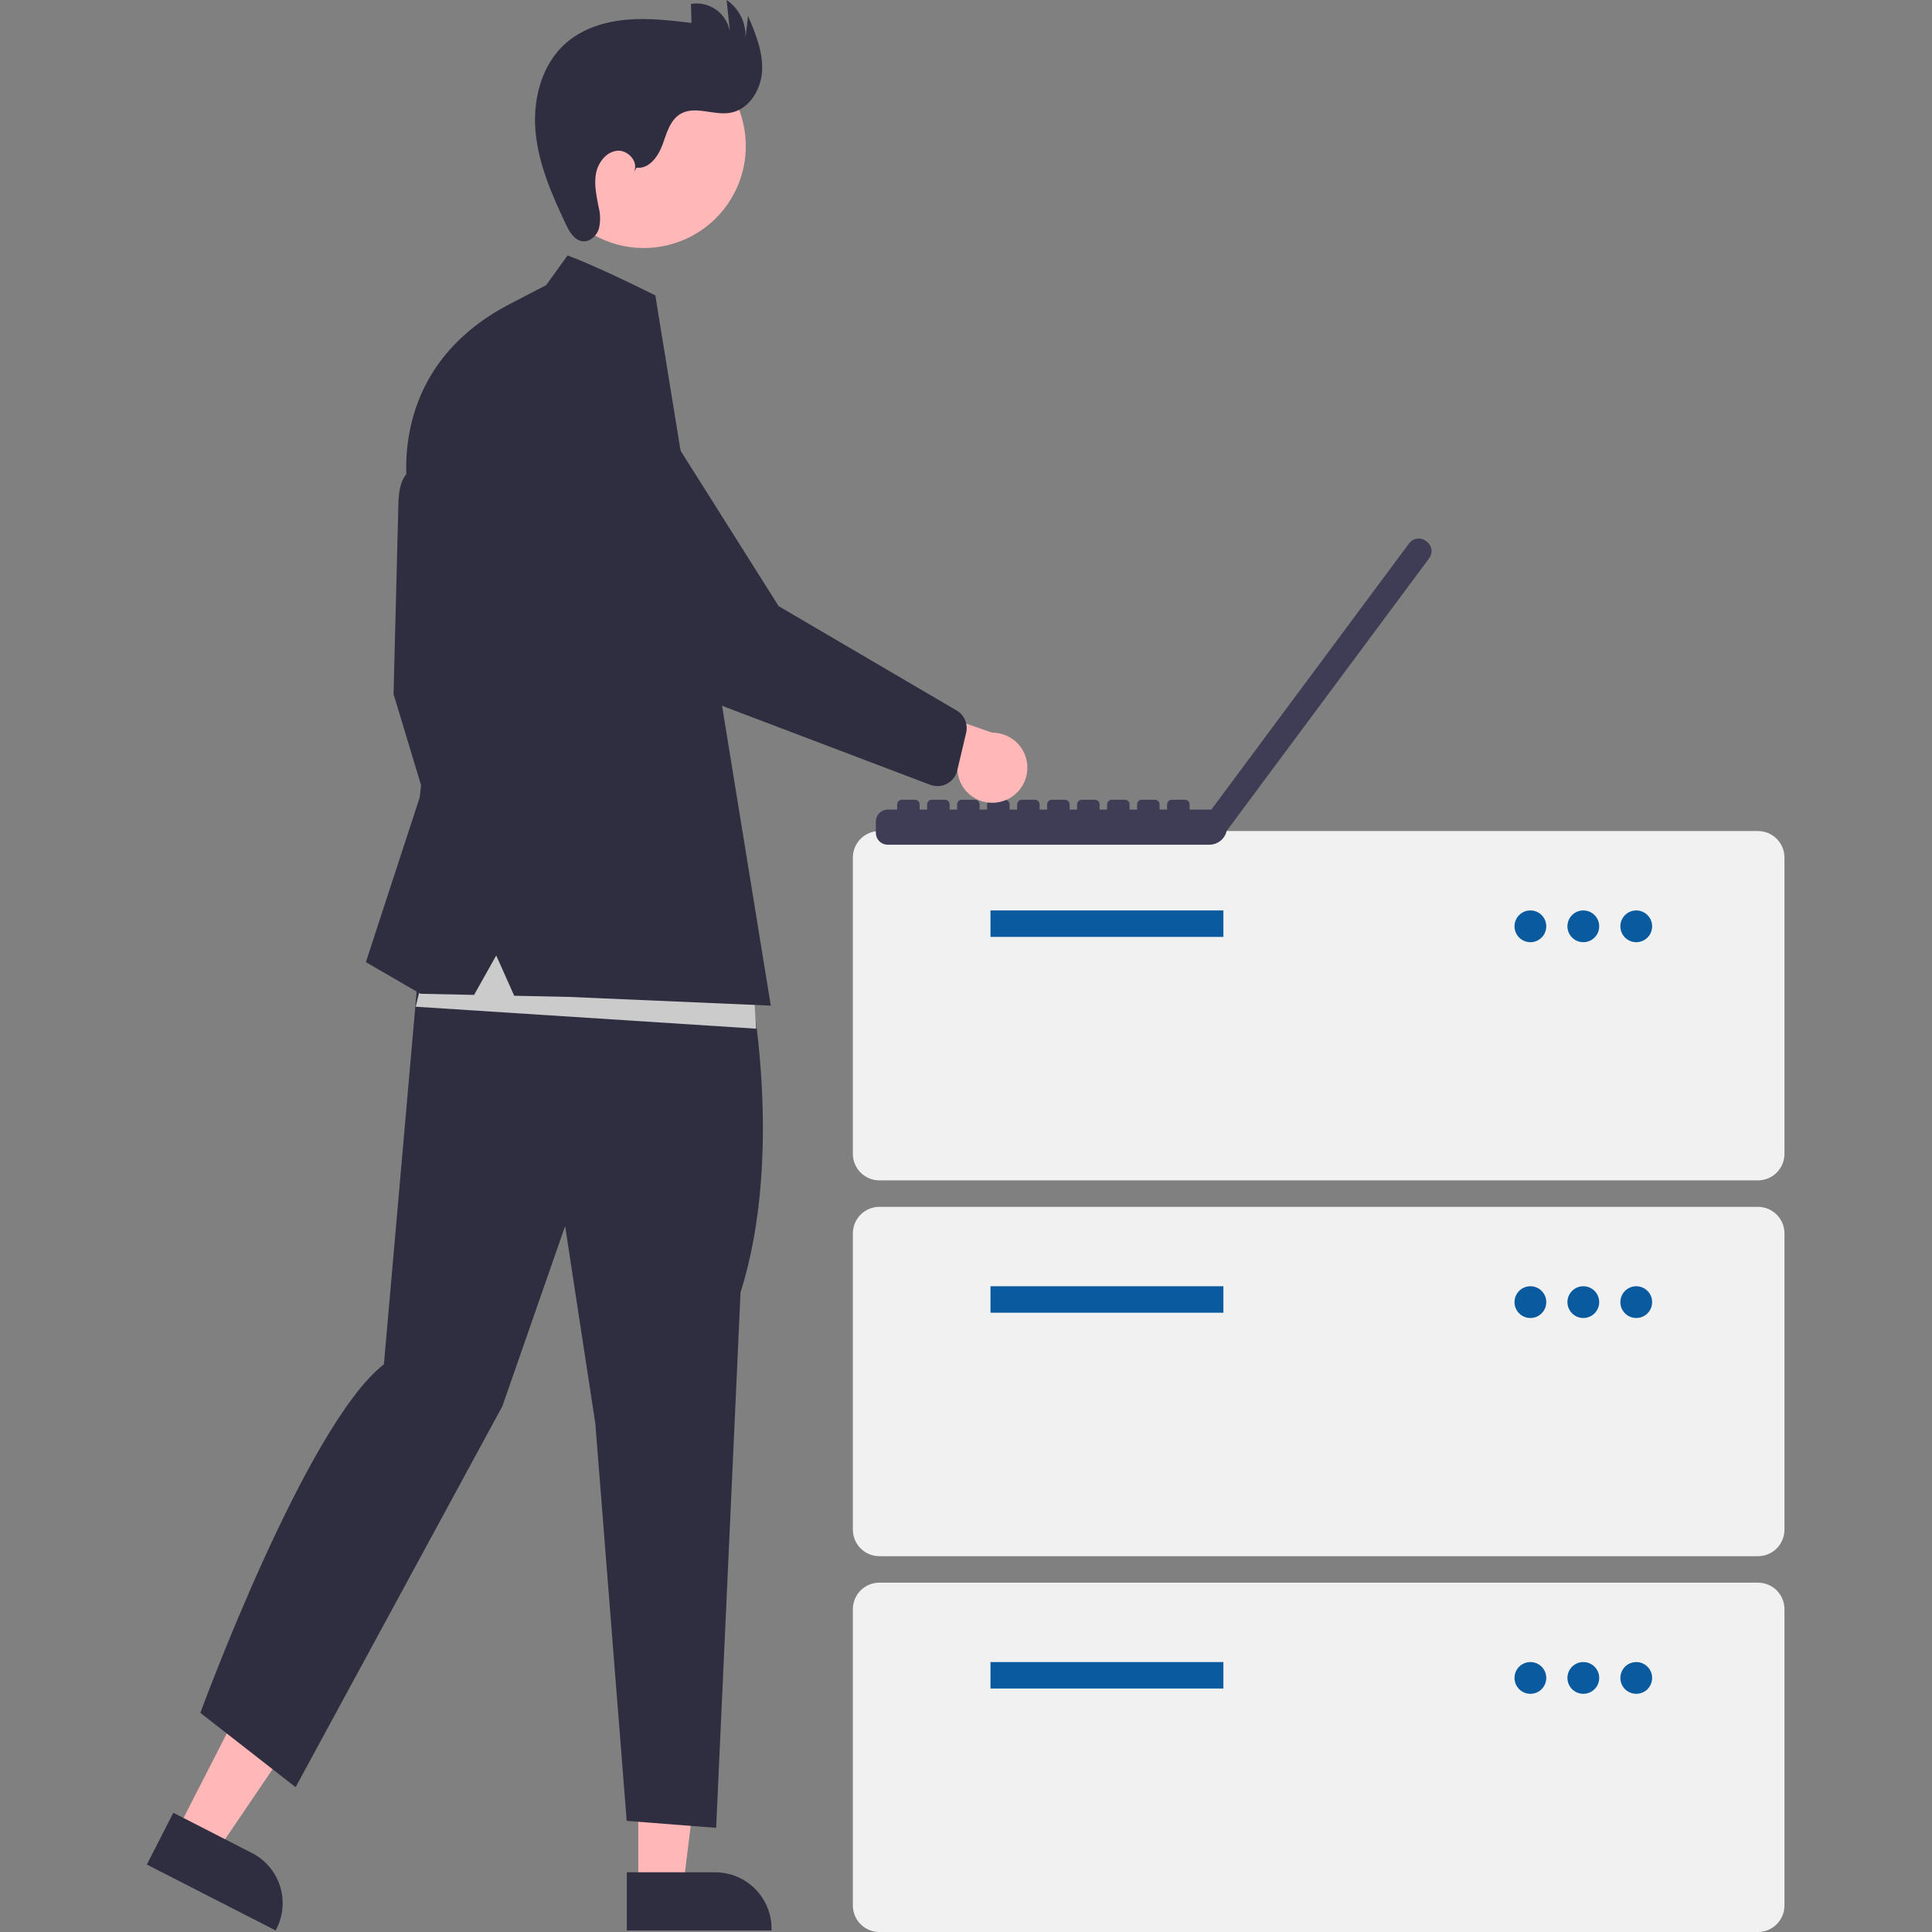 <svg width="500" height="500" viewBox="0 0 500 500" fill="none" xmlns="http://www.w3.org/2000/svg">
<rect x="0" y="0" width="500" height="500" fill="#808080" stroke="none"/>
<path d="M454.967 305.482H227.572C225.756 305.48 224.015 304.757 222.731 303.473C221.447 302.189 220.725 300.448 220.723 298.632V221.921C220.725 220.105 221.447 218.364 222.731 217.08C224.015 215.796 225.756 215.074 227.572 215.072H454.967C456.782 215.074 458.523 215.796 459.807 217.08C461.091 218.364 461.814 220.105 461.816 221.921V298.632C461.814 300.448 461.091 302.189 459.807 303.473C458.523 304.757 456.782 305.48 454.967 305.482Z" fill="#F1F1F1"/>
<path d="M316.612 235.62H256.339V242.469H316.612V235.62Z" fill="#095A9E"/>
<path d="M396.063 243.839C398.333 243.839 400.173 241.999 400.173 239.729C400.173 237.46 398.333 235.62 396.063 235.62C393.794 235.62 391.954 237.46 391.954 239.729C391.954 241.999 393.794 243.839 396.063 243.839Z" fill="#095A9E"/>
<path d="M409.762 243.839C412.031 243.839 413.871 241.999 413.871 239.729C413.871 237.46 412.031 235.62 409.762 235.62C407.492 235.62 405.652 237.46 405.652 239.729C405.652 241.999 407.492 243.839 409.762 243.839Z" fill="#095A9E"/>
<path d="M423.46 243.839C425.73 243.839 427.57 241.999 427.57 239.729C427.57 237.46 425.73 235.62 423.46 235.62C421.19 235.62 419.351 237.46 419.351 239.729C419.351 241.999 421.19 243.839 423.46 243.839Z" fill="#095A9E"/>
<path d="M454.967 402.741H227.572C225.756 402.739 224.015 402.017 222.731 400.733C221.447 399.449 220.725 397.708 220.723 395.892V319.18C220.725 317.364 221.447 315.624 222.731 314.339C224.015 313.055 225.756 312.333 227.572 312.331H454.967C456.782 312.333 458.523 313.055 459.807 314.339C461.091 315.623 461.814 317.364 461.816 319.18V395.892C461.814 397.708 461.091 399.449 459.807 400.733C458.523 402.017 456.782 402.739 454.967 402.741Z" fill="#F1F1F1"/>
<path d="M316.612 332.878H256.339V339.728H316.612V332.878Z" fill="#095A9E"/>
<path d="M396.063 341.098C398.333 341.098 400.173 339.258 400.173 336.988C400.173 334.718 398.333 332.878 396.063 332.878C393.794 332.878 391.954 334.718 391.954 336.988C391.954 339.258 393.794 341.098 396.063 341.098Z" fill="#095A9E"/>
<path d="M409.762 341.098C412.031 341.098 413.871 339.258 413.871 336.988C413.871 334.718 412.031 332.878 409.762 332.878C407.492 332.878 405.652 334.718 405.652 336.988C405.652 339.258 407.492 341.098 409.762 341.098Z" fill="#095A9E"/>
<path d="M423.46 341.098C425.73 341.098 427.57 339.258 427.57 336.988C427.57 334.718 425.73 332.878 423.46 332.878C421.19 332.878 419.351 334.718 419.351 336.988C419.351 339.258 421.19 341.098 423.46 341.098Z" fill="#095A9E"/>
<path d="M454.967 500H227.572C225.756 499.998 224.015 499.275 222.731 497.991C221.447 496.707 220.725 494.966 220.723 493.15V416.439C220.725 414.623 221.447 412.882 222.731 411.598C224.015 410.314 225.756 409.592 227.572 409.59H454.967C456.782 409.592 458.523 410.314 459.807 411.598C461.091 412.882 461.814 414.623 461.816 416.439V493.15C461.814 494.966 461.091 496.707 459.807 497.991C458.523 499.275 456.782 499.998 454.967 500Z" fill="#F1F1F1"/>
<path d="M316.612 430.138H256.339V436.987H316.612V430.138Z" fill="#095A9E"/>
<path d="M396.063 438.357C398.333 438.357 400.173 436.517 400.173 434.247C400.173 431.978 398.333 430.138 396.063 430.138C393.794 430.138 391.954 431.978 391.954 434.247C391.954 436.517 393.794 438.357 396.063 438.357Z" fill="#095A9E"/>
<path d="M409.762 438.357C412.031 438.357 413.871 436.517 413.871 434.247C413.871 431.978 412.031 430.138 409.762 430.138C407.492 430.138 405.652 431.978 405.652 434.247C405.652 436.517 407.492 438.357 409.762 438.357Z" fill="#095A9E"/>
<path d="M423.46 438.357C425.73 438.357 427.57 436.517 427.57 434.247C427.57 431.978 425.73 430.138 423.46 430.138C421.19 430.138 419.351 431.978 419.351 434.247C419.351 436.517 421.19 438.357 423.46 438.357Z" fill="#095A9E"/>
<path d="M369.241 140.164L368.99 139.978L368.984 139.973C368.659 139.732 368.291 139.558 367.899 139.459C367.507 139.361 367.1 139.341 366.7 139.4C366.3 139.459 365.916 139.596 365.57 139.803C365.223 140.011 364.92 140.285 364.68 140.609L313.496 209.523H307.865V208.2C307.865 207.874 307.735 207.561 307.504 207.33C307.274 207.099 306.961 206.969 306.634 206.969H303.274C302.948 206.969 302.635 207.099 302.404 207.33C302.174 207.561 302.044 207.874 302.044 208.2V209.523H300.099V208.2C300.099 207.874 299.97 207.561 299.739 207.33C299.508 207.099 299.195 206.969 298.869 206.969H295.509C295.183 206.969 294.87 207.099 294.639 207.33C294.408 207.561 294.278 207.874 294.278 208.2V209.523H292.34V208.2C292.34 207.874 292.21 207.561 291.98 207.33C291.749 207.099 291.436 206.969 291.109 206.969H287.75C287.423 206.969 287.11 207.099 286.88 207.33C286.649 207.561 286.519 207.874 286.519 208.2V209.523H284.575V208.2C284.575 207.874 284.445 207.561 284.214 207.33C283.983 207.099 283.67 206.969 283.344 206.969H279.984C279.658 206.969 279.345 207.099 279.114 207.33C278.883 207.561 278.754 207.874 278.754 208.2V209.523H276.815V208.2C276.815 207.874 276.686 207.561 276.455 207.33C276.224 207.099 275.911 206.969 275.585 206.969H272.225C272.063 206.969 271.903 207.001 271.754 207.063C271.605 207.125 271.469 207.215 271.355 207.33C271.24 207.444 271.15 207.58 271.088 207.729C271.026 207.878 270.994 208.038 270.994 208.2V209.523H269.05V208.2C269.05 207.874 268.92 207.561 268.689 207.33C268.459 207.099 268.145 206.969 267.819 206.969H264.459C264.133 206.969 263.82 207.099 263.589 207.33C263.358 207.561 263.229 207.874 263.229 208.2V209.523H261.284V208.2C261.284 207.874 261.155 207.561 260.924 207.33C260.693 207.099 260.38 206.969 260.054 206.969H256.694C256.368 206.969 256.055 207.099 255.824 207.33C255.593 207.561 255.463 207.874 255.463 208.2V209.523H253.525V208.2C253.525 207.874 253.395 207.561 253.165 207.33C252.934 207.099 252.621 206.969 252.294 206.969H248.935C248.608 206.969 248.295 207.099 248.064 207.33C247.834 207.561 247.704 207.874 247.704 208.2V209.523H245.759V208.2C245.759 207.874 245.63 207.561 245.399 207.33C245.168 207.099 244.855 206.969 244.529 206.969H241.169C240.843 206.969 240.53 207.099 240.299 207.33C240.068 207.561 239.938 207.874 239.938 208.2V209.523H238V208.2C238 207.874 237.871 207.561 237.64 207.33C237.409 207.099 237.096 206.969 236.77 206.969H233.41C233.083 206.969 232.77 207.099 232.54 207.33C232.309 207.561 232.179 207.874 232.179 208.2V209.523H229.743C229.338 209.523 228.938 209.602 228.565 209.757C228.192 209.912 227.853 210.138 227.567 210.424C227.281 210.71 227.055 211.049 226.9 211.422C226.745 211.795 226.666 212.196 226.666 212.6V215.535C226.666 215.939 226.745 216.339 226.9 216.712C227.055 217.085 227.281 217.425 227.567 217.71C227.853 217.996 228.192 218.223 228.565 218.377C228.938 218.532 229.338 218.611 229.743 218.611H312.985C314.039 218.611 315.061 218.248 315.879 217.582C316.697 216.917 317.26 215.99 317.474 214.957L317.506 214.981L369.872 144.474L369.877 144.468C370.364 143.813 370.57 142.991 370.451 142.184C370.331 141.377 369.896 140.65 369.241 140.164Z" fill="#3F3D56"/>
<path d="M45.767 473.868L56.106 479.16L81.436 441.796L66.176 433.986L45.767 473.868Z" fill="#FFB7B7"/>
<path d="M44.857 469.142L65.219 479.563L65.22 479.563C68.662 481.325 71.263 484.381 72.451 488.06C73.639 491.739 73.317 495.739 71.556 499.181L71.34 499.603L38 482.541L44.857 469.142Z" fill="#2F2E41"/>
<path d="M165.186 488.344H176.801L182.327 443.542H165.184L165.186 488.344Z" fill="#FFB7B7"/>
<path d="M162.223 484.552L185.097 484.551H185.098C188.964 484.551 192.672 486.087 195.406 488.821C198.14 491.554 199.675 495.262 199.676 499.128V499.602L162.224 499.603L162.223 484.552Z" fill="#2F2E41"/>
<path d="M110.855 122.912C110.855 122.912 103.077 116.953 103.077 131.509L101.849 179.61L115.563 225.05L123.546 210.312L120.271 178.381L110.855 122.912Z" fill="#2F2E41"/>
<path d="M194.057 254.476C194.057 254.476 203.077 298.401 191.652 334.448L185.338 473.046L162.189 471.242L154.071 368.421L146.254 317.311L130.019 363.912L76.504 462.524L51.851 443.282C51.851 443.282 79.171 368.739 99.353 353.088L109.476 237.8L194.057 254.476Z" fill="#2F2E41"/>
<path d="M189.778 50.45C196.77 37.658 192.069 21.62 179.277 14.628C166.486 7.635 150.448 12.336 143.455 25.128C136.463 37.919 141.164 53.958 153.956 60.95C166.747 67.942 182.785 63.241 189.778 50.45Z" fill="#FFB7B7"/>
<path d="M164.749 43.388C167.913 43.799 170.3 40.562 171.407 37.569C172.514 34.576 173.357 31.092 176.108 29.476C179.867 27.267 184.676 29.924 188.974 29.195C193.827 28.372 196.983 23.228 197.231 18.311C197.478 13.394 195.521 8.665 193.601 4.132L192.931 9.766C193.021 7.856 192.619 5.956 191.764 4.246C190.909 2.536 189.63 1.074 188.049 0L188.913 8.267C188.729 7.126 188.322 6.033 187.714 5.051C187.107 4.068 186.312 3.215 185.374 2.54C184.436 1.866 183.374 1.383 182.249 1.12C181.124 0.857 179.959 0.818 178.819 1.007L178.955 5.932C173.349 5.266 167.693 4.598 162.071 5.106C156.448 5.614 150.786 7.393 146.524 11.096C140.15 16.635 137.821 25.756 138.603 34.165C139.385 42.574 142.856 50.473 146.474 58.104C147.384 60.024 148.643 62.191 150.753 62.435C152.65 62.655 154.385 61.069 154.975 59.254C155.429 57.391 155.411 55.444 154.923 53.589C154.39 50.755 153.718 47.858 154.219 45.017C154.721 42.177 156.764 39.371 159.627 39.023C162.49 38.675 165.419 41.947 164.043 44.482L164.749 43.388Z" fill="#2F2E41"/>
<path d="M195.691 266.223L107.581 260.538L114.213 233.063L194.743 251.065L195.691 266.223Z" fill="#CBCBCB"/>
<path d="M141.353 73.787L146.88 66.114C146.88 66.114 153.057 68.213 169.6 76.448L170.768 83.637L199.484 260.255L147.289 258.003L133.075 257.701L128.424 247.274L122.688 257.48L108.808 257.185L94.685 248.997L108.604 206.423L113.107 167.533L106.147 130.894C106.147 130.894 97.39 97.25 131.119 79.109L141.353 73.787Z" fill="#2F2E41"/>
<path d="M258.996 207.488C257.718 207.813 256.384 207.854 255.089 207.607C253.793 207.361 252.567 206.833 251.498 206.062C250.428 205.29 249.541 204.294 248.898 203.142C248.255 201.99 247.873 200.712 247.777 199.397L216.811 191.102L229.268 180.042L256.764 189.614C258.985 189.6 261.133 190.402 262.802 191.866C264.471 193.33 265.545 195.356 265.82 197.56C266.095 199.763 265.552 201.991 264.295 203.82C263.037 205.65 261.152 206.955 258.996 207.488Z" fill="#FFB7B7"/>
<path d="M245.127 202.806C244.476 203.161 243.757 203.374 243.018 203.433C242.279 203.491 241.536 203.394 240.837 203.146L189.897 183.812C177.469 179.407 167.065 170.638 160.619 159.136L139.376 121.241C137.885 119.576 136.736 117.633 135.996 115.523C135.256 113.414 134.939 111.179 135.064 108.947C135.189 106.715 135.752 104.529 136.722 102.515C137.693 100.501 139.051 98.698 140.718 97.21C142.386 95.721 144.331 94.576 146.442 93.84C148.553 93.104 150.788 92.791 153.02 92.92C155.252 93.049 157.436 93.616 159.449 94.59C161.461 95.564 163.261 96.925 164.747 98.596L201.515 156.873L247.788 184.001C248.694 184.596 249.397 185.456 249.8 186.463C250.202 187.47 250.286 188.577 250.039 189.633L247.738 199.384C247.491 200.429 246.931 201.375 246.133 202.094C245.827 202.37 245.489 202.609 245.127 202.806Z" fill="#2F2E41"/>
</svg>

